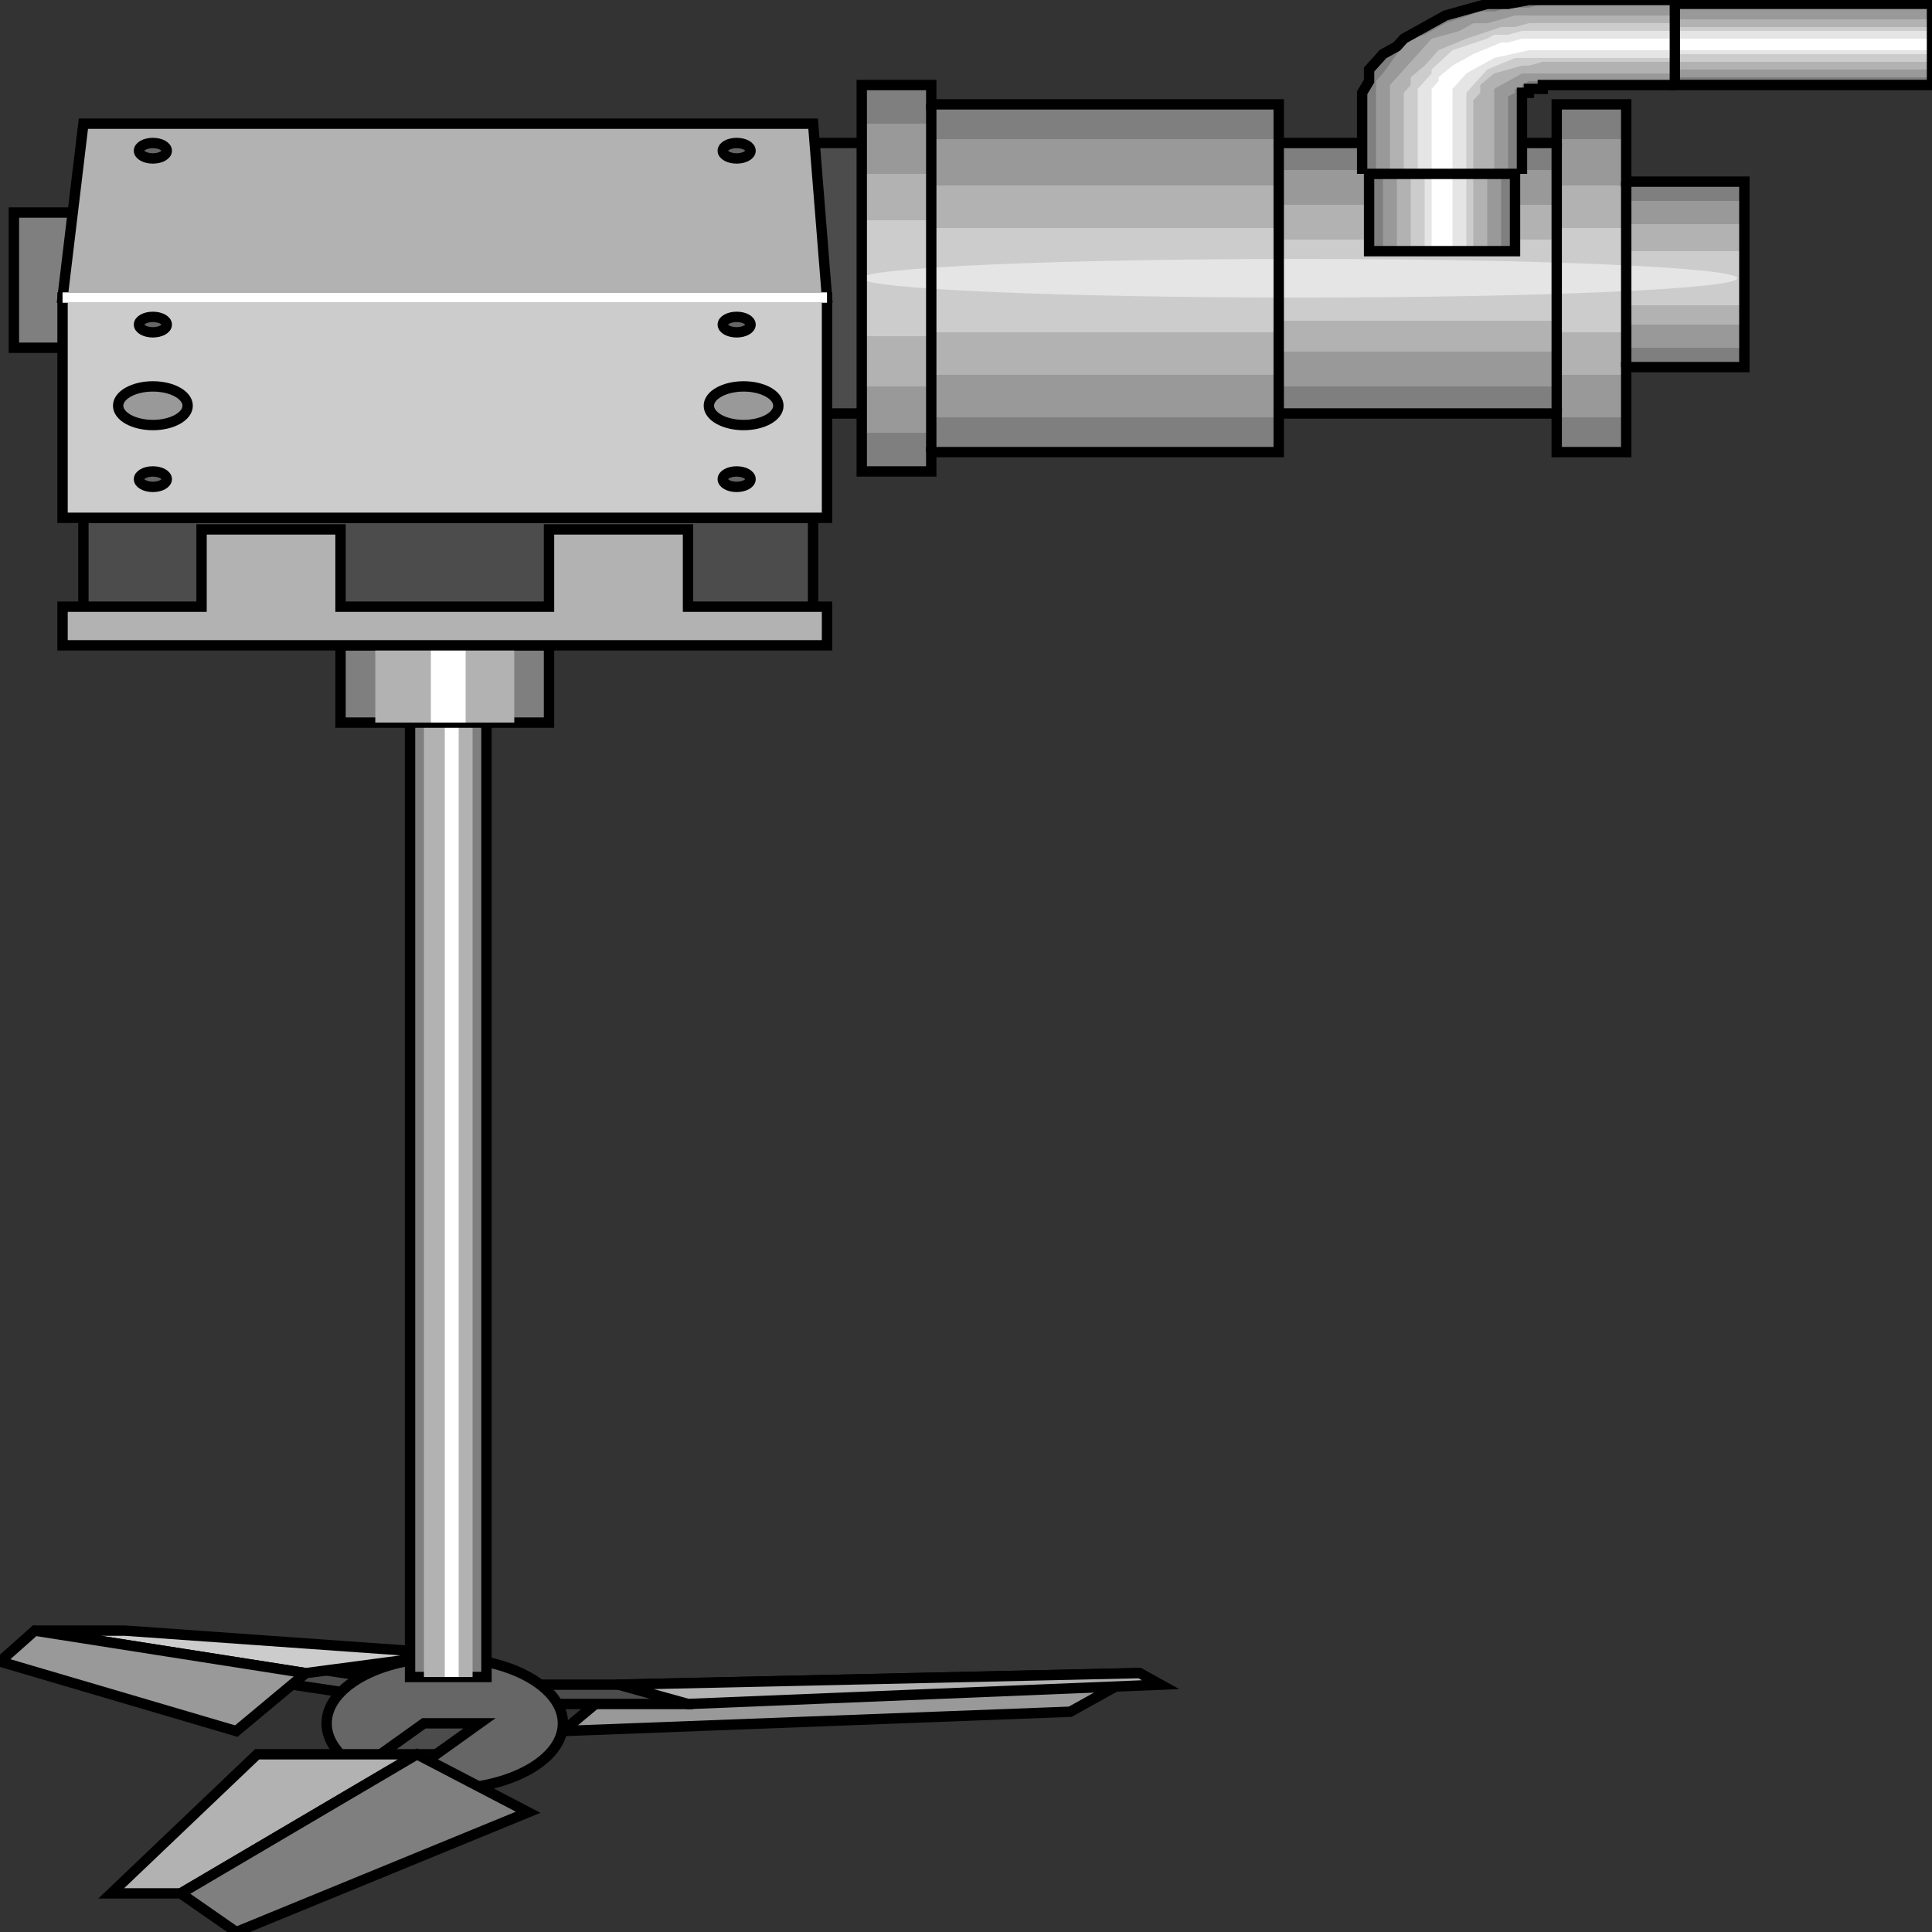 <svg width="150" height="150" viewBox="0 0 150 150" fill="none" xmlns="http://www.w3.org/2000/svg">
<rect x="0" y="0" width="150" height="150" fill="#333333" stroke="none"/>
<g clip-path="url(#clip0_2109_210375)">
<path d="M1.079 16.5H7.554V27H1.079V16.5Z" fill="#7F7F7F" stroke="black" stroke-width="0.805"/>
<path d="M61.511 11.102H69.604V32.102H61.511V11.102Z" fill="#4C4C4C" stroke="black" stroke-width="0.805"/>
<path d="M6.475 40.203H63.129V47.703H6.475V40.203Z" fill="#4C4C4C" stroke="black" stroke-width="0.805"/>
<path d="M48.022 130.798L43.705 134.398L83.094 132.898L88.489 129.898L48.022 130.798Z" fill="#999999" stroke="black" stroke-width="0.805"/>
<path d="M53.417 130.797H36.69V132.297H53.417V130.797Z" fill="#4C4C4C" stroke="black" stroke-width="0.805"/>
<path d="M16.727 128.398L36.691 131.398V132.898L16.727 129.898V128.398Z" fill="#4C4C4C" stroke="black" stroke-width="0.805"/>
<path d="M23.741 129.902L35.072 128.402L9.713 126.602H2.698L23.741 129.902Z" fill="#CCCCCC" stroke="black" stroke-width="0.805"/>
<path d="M18.345 134.402L23.741 129.902L2.698 126.602L0 129.002L18.345 134.402Z" fill="#999999" stroke="black" stroke-width="0.805"/>
<path d="M34.532 138.903C39.598 138.903 43.705 136.62 43.705 133.803C43.705 130.986 39.598 128.703 34.532 128.703C29.466 128.703 25.359 130.986 25.359 133.803C25.359 136.62 29.466 138.903 34.532 138.903Z" fill="#666666" stroke="black" stroke-width="0.805"/>
<path d="M37.77 50.102H31.835V130.202H37.77V50.102Z" fill="#7F7F7F" stroke="black" stroke-width="0.805"/>
<path d="M36.691 50.102H32.914V130.202H36.691V50.102Z" fill="#B2B2B2"/>
<path d="M35.611 50.102H34.532V130.202H35.611V50.102Z" fill="white"/>
<path d="M53.417 132.298L48.022 130.798L88.489 129.898L90.108 130.798L53.417 132.298Z" fill="#B2B2B2" stroke="black" stroke-width="0.805"/>
<path d="M32.913 133.797H37.23L29.676 139.197H25.359L32.913 133.797Z" fill="#4C4C4C" stroke="black" stroke-width="0.805"/>
<path d="M32.374 136.203H19.964L8.633 147.003H14.028L32.374 136.203Z" fill="#B2B2B2" stroke="black" stroke-width="0.805"/>
<path d="M14.028 147.003L32.374 136.203L41.007 140.703L18.345 150.003L14.028 147.003Z" fill="#7F7F7F" stroke="black" stroke-width="0.805"/>
<path d="M42.626 50.102H26.439V56.102H42.626V50.102Z" fill="#7F7F7F" stroke="black" stroke-width="0.805"/>
<path d="M39.928 50.102H29.137V56.102H39.928V50.102Z" fill="#B2B2B2"/>
<path d="M36.151 50.102H33.453V56.102H36.151V50.102Z" fill="white"/>
<path d="M64.209 50.102V47.102H53.418V41.102H42.626V47.102H26.439V41.102H15.648V47.102H4.856V50.102H64.209Z" fill="#B2B2B2" stroke="black" stroke-width="0.805"/>
<path d="M4.856 23.102L6.475 9.602H63.13L64.209 23.102H4.856Z" fill="#B2B2B2" stroke="black" stroke-width="0.805"/>
<path d="M4.856 23.102H64.209V40.202H4.856V23.102Z" fill="#CCCCCC" stroke="black" stroke-width="0.805"/>
<path d="M11.87 37.802C12.466 37.802 12.949 37.533 12.949 37.202C12.949 36.87 12.466 36.602 11.87 36.602C11.274 36.602 10.791 36.87 10.791 37.202C10.791 37.533 11.274 37.802 11.87 37.802Z" fill="#666666" stroke="black" stroke-width="0.805"/>
<path d="M11.87 25.802C12.466 25.802 12.949 25.533 12.949 25.202C12.949 24.87 12.466 24.602 11.87 24.602C11.274 24.602 10.791 24.87 10.791 25.202C10.791 25.533 11.274 25.802 11.87 25.802Z" fill="#666666" stroke="black" stroke-width="0.805"/>
<path d="M11.87 12.302C12.466 12.302 12.949 12.033 12.949 11.702C12.949 11.37 12.466 11.102 11.87 11.102C11.274 11.102 10.791 11.37 10.791 11.702C10.791 12.033 11.274 12.302 11.87 12.302Z" fill="#666666" stroke="black" stroke-width="0.805"/>
<path d="M11.871 33C13.361 33 14.569 32.328 14.569 31.5C14.569 30.672 13.361 30 11.871 30C10.381 30 9.173 30.672 9.173 31.5C9.173 32.328 10.381 33 11.871 33Z" fill="#999999" stroke="black" stroke-width="0.805"/>
<path d="M57.194 37.802C57.79 37.802 58.273 37.533 58.273 37.202C58.273 36.87 57.79 36.602 57.194 36.602C56.598 36.602 56.115 36.87 56.115 37.202C56.115 37.533 56.598 37.802 57.194 37.802Z" fill="#666666" stroke="black" stroke-width="0.805"/>
<path d="M57.194 25.802C57.79 25.802 58.273 25.533 58.273 25.202C58.273 24.87 57.79 24.602 57.194 24.602C56.598 24.602 56.115 24.87 56.115 25.202C56.115 25.533 56.598 25.802 57.194 25.802Z" fill="#666666" stroke="black" stroke-width="0.805"/>
<path d="M57.194 12.302C57.79 12.302 58.273 12.033 58.273 11.702C58.273 11.37 57.79 11.102 57.194 11.102C56.598 11.102 56.115 11.37 56.115 11.702C56.115 12.033 56.598 12.302 57.194 12.302Z" fill="#666666" stroke="black" stroke-width="0.805"/>
<path d="M57.734 33C59.224 33 60.432 32.328 60.432 31.5C60.432 30.672 59.224 30 57.734 30C56.244 30 55.036 30.672 55.036 31.5C55.036 32.328 56.244 33 57.734 33Z" fill="#999999" stroke="black" stroke-width="0.805"/>
<path d="M4.856 23.102H64.209" stroke="white" stroke-width="0.805"/>
<path d="M66.906 6.602V36.602H72.302V35.102H99.28V32.102H120.863V35.102H126.259V28.502H135.431V14.102H126.259V8.102H120.863V11.102H99.28V8.102H72.302V6.602H66.906Z" fill="#7F7F7F"/>
<path d="M66.906 9.602V33.602H72.302V32.402H99.28V30.002H120.863V32.402H126.259V27.002H135.431V15.602H126.259V10.802H120.863V13.202H99.28V10.802H72.302V9.602H66.906Z" fill="#999999"/>
<path d="M66.906 13.5V30H72.302V29.1H99.28V27.3H120.863V29.1H126.259V25.2H135.431V17.4H126.259V14.4H120.863V15.9H99.28V14.4H72.302V13.5H66.906Z" fill="#B2B2B2"/>
<path d="M66.906 17.102V26.102H72.302V25.802H99.28V24.902H120.863V25.802H126.259V23.702H135.431V19.502H126.259V17.702H120.863V18.602H99.28V17.702H72.302V17.102H66.906Z" fill="#CCCCCC"/>
<path d="M100.899 23.102C119.673 23.102 134.892 22.43 134.892 21.602C134.892 20.773 119.673 20.102 100.899 20.102C82.125 20.102 66.906 20.773 66.906 21.602C66.906 22.43 82.125 23.102 100.899 23.102Z" fill="#E5E5E5"/>
<path d="M66.906 6.602V36.602H72.302V35.102H99.28V32.102H120.863V35.102H126.259V28.502H135.431V14.102H126.259V8.102H120.863V11.102H99.28V8.102H72.302V6.602H66.906Z" stroke="black" stroke-width="0.805"/>
<path d="M72.302 35.102V8.102" stroke="black" stroke-width="0.805"/>
<path d="M99.28 32.102V11.102" stroke="black" stroke-width="0.805"/>
<path d="M120.863 32.102V11.102" stroke="black" stroke-width="0.805"/>
<path d="M126.259 28.502V14.102" stroke="black" stroke-width="0.805"/>
<path d="M105.756 7.8V13.5H118.166V7.2H118.705V6.9H119.785V6.6H130.036V0H118.705L115.468 0.3L113.31 0.9L111.152 1.8L108.993 3L107.375 4.2L106.295 5.4L105.756 7.2V7.8Z" fill="#7F7F7F"/>
<path d="M119.785 0.297L118.705 0.597H117.087L116.008 0.897H114.928L112.231 1.797L110.612 2.697L109.533 2.997L108.454 4.197L107.375 5.697L106.835 6.297V13.497H117.087V7.497L117.626 7.197V6.897H118.166V6.597L118.705 6.297H130.036V0.297H119.785Z" fill="#999999"/>
<path d="M119.785 1.203H130.036V5.703H118.166L116.547 6.603L116.008 6.903V13.503H107.914V6.603L108.993 5.403L110.072 4.203L111.151 3.003L113.31 2.403L114.389 1.803H115.468L117.626 1.203H119.785Z" fill="#B2B2B2"/>
<path d="M119.785 1.797H118.705L117.626 2.097H116.547L113.849 2.997L111.691 3.897L110.612 5.097L109.533 5.997V6.597L108.993 7.197V13.497H114.389V7.797L114.928 7.197V6.597L116.008 5.697L118.166 5.097H118.705L119.785 4.797H130.036V1.797H119.785Z" fill="#CCCCCC"/>
<path d="M119.784 2.398H130.036V4.498H117.626L115.468 5.398L114.389 6.598L113.849 7.198V13.498H110.072V6.898L111.151 5.698V5.398L112.77 3.898L115.468 2.998L116.008 2.698H117.087L118.166 2.398H119.784Z" fill="#E5E5E5"/>
<path d="M119.784 3H119.245H118.166L117.087 3.3H116.547L114.389 4.2L112.77 5.1L111.691 6V6.3L111.151 6.9V13.5H112.77V6.9L113.849 5.7L116.007 4.5L118.705 3.9H130.036V3H119.784Z" fill="white"/>
<path d="M130.036 0H119.785H118.705L117.087 0.3H115.468L114.389 0.6L113.31 0.9L112.231 1.2L111.152 1.8L110.072 2.4L108.993 3L108.454 3.6L107.375 4.2L106.835 4.8L106.295 5.4V6.3L105.756 7.2V7.8V13.5" stroke="black" stroke-width="0.805"/>
<path d="M118.165 13.502V7.802V7.502V7.202H118.705V6.902H119.244H119.784V6.602H130.036" stroke="black" stroke-width="0.805"/>
<path d="M117.626 13.5V19.5H106.295V13.5H117.626Z" fill="#7F7F7F"/>
<path d="M116.547 13.5V19.5H107.374V13.5H116.547Z" fill="#999999"/>
<path d="M115.468 13.5V19.5H108.453V13.5H115.468Z" fill="#B2B2B2"/>
<path d="M114.388 13.5V19.5H109.532V13.5H114.388Z" fill="#CCCCCC"/>
<path d="M113.849 13.5V19.5H110.611V13.5H113.849Z" fill="#E5E5E5"/>
<path d="M112.77 13.5V19.5H111.151V13.5H112.77Z" fill="white"/>
<path d="M117.626 13.5V19.5H106.295V13.5H117.626Z" stroke="black" stroke-width="0.805"/>
<path d="M130.036 0.297H150V6.597H130.036V0.297Z" fill="#7F7F7F"/>
<path d="M130.036 0.602H150V6.002H130.036V0.602Z" fill="#999999"/>
<path d="M130.036 1.5H150V5.4H130.036V1.5Z" fill="#B2B2B2"/>
<path d="M130.036 2.102H150V4.802H130.036V2.102Z" fill="#CCCCCC"/>
<path d="M130.036 2.398H150V4.198H130.036V2.398Z" fill="#E5E5E5"/>
<path d="M130.036 3H150V3.9H130.036V3Z" fill="white"/>
<path d="M130.036 0.297H150V6.597H130.036V0.297Z" stroke="black" stroke-width="0.805"/>
</g>
<defs>
<clipPath id="clip0_2109_210375">
<rect width="150" height="150" fill="white"/>
</clipPath>
</defs>
</svg>
